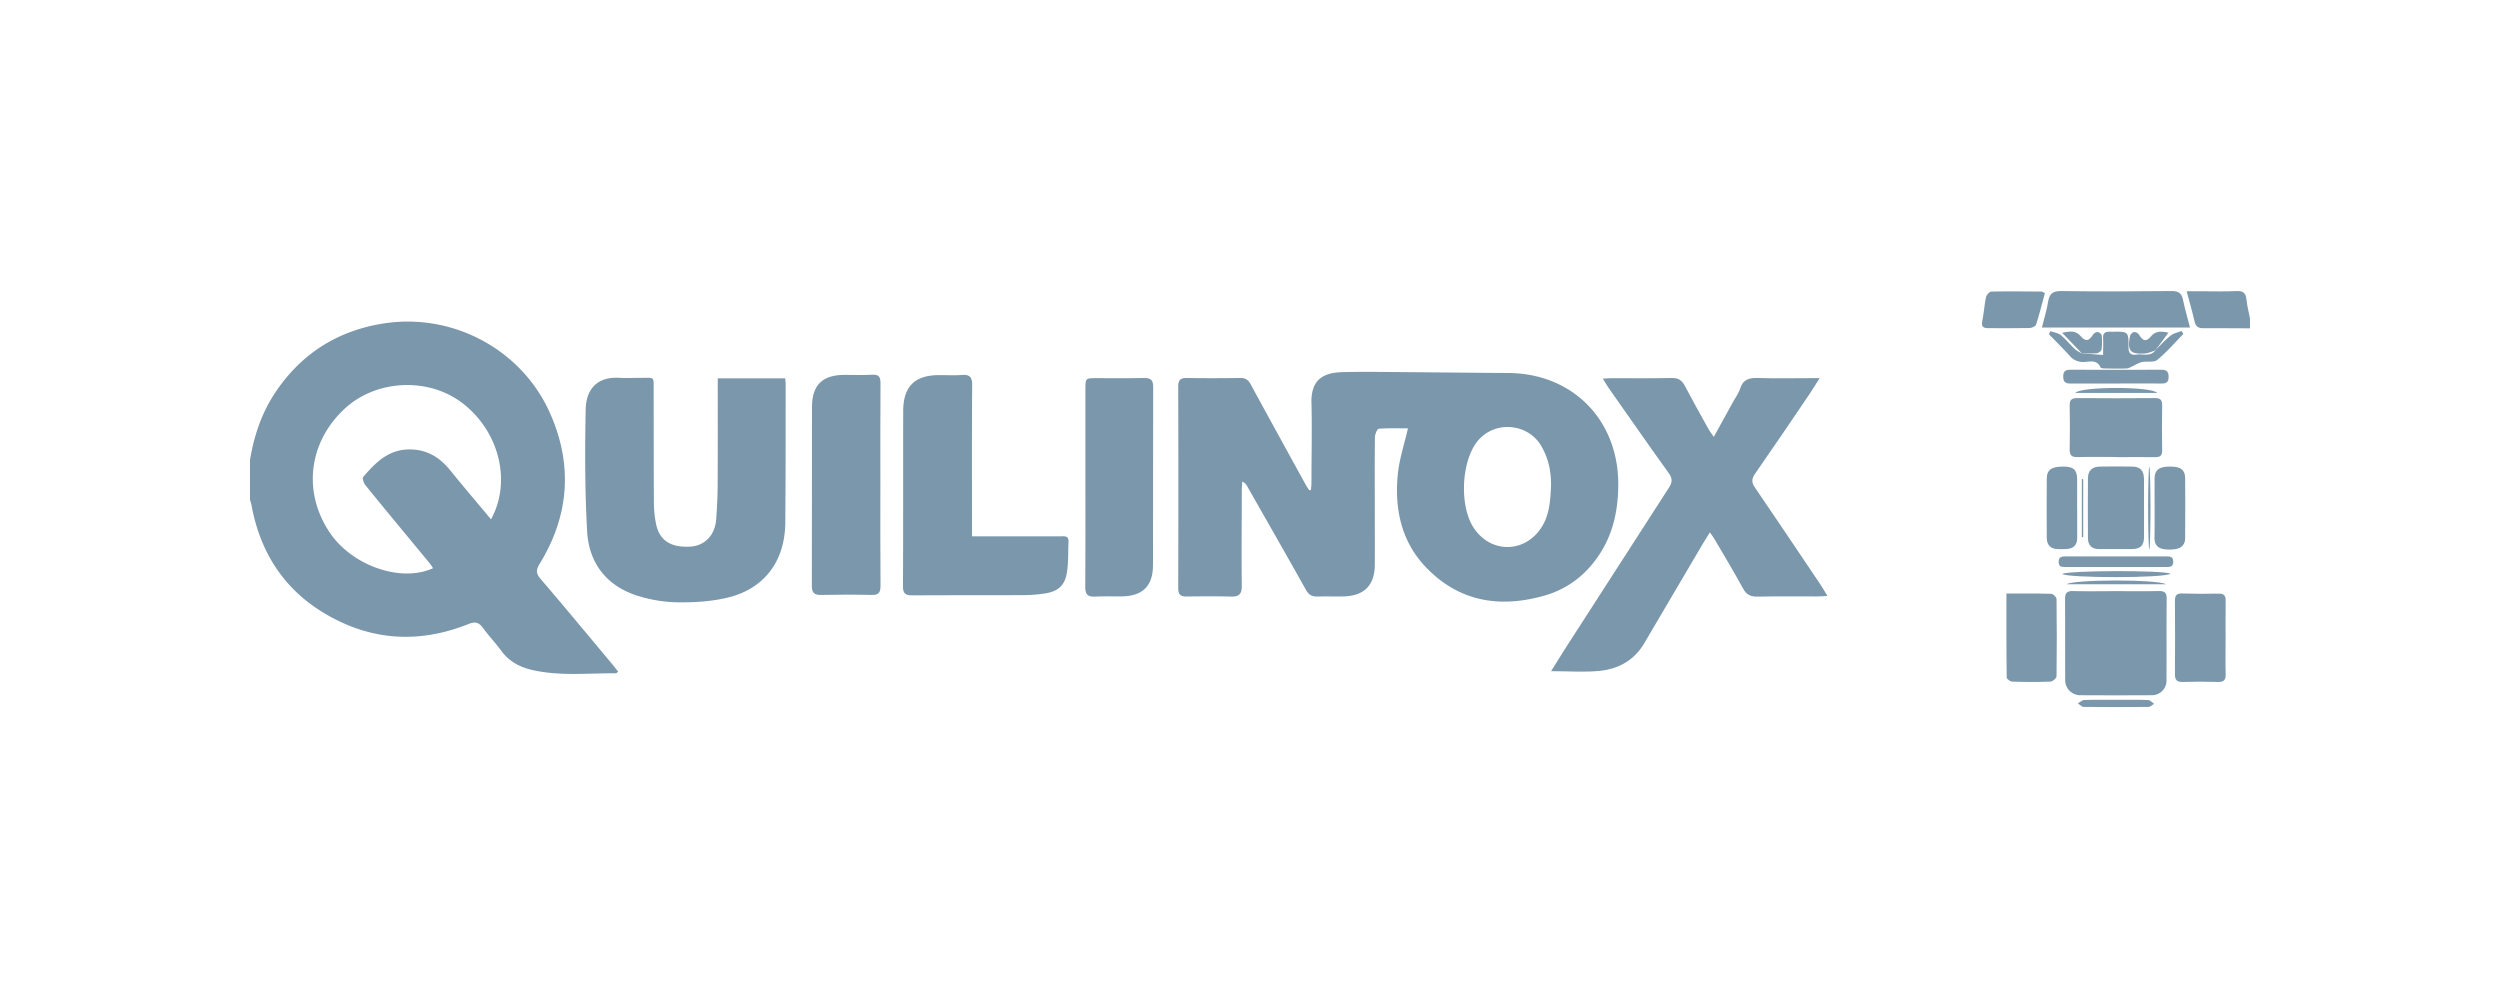 <svg id="Logos_Patrocinadores" data-name="Logos Patrocinadores" xmlns="http://www.w3.org/2000/svg" viewBox="0 0 1500 600"><defs><style>.cls-1{fill:#7a97ab;}</style></defs><path class="cls-1" d="M150,276c2.42-14.59,7-28.33,15.33-40.74,15.67-23.3,37.51-36.95,65-41.21,41.32-6.4,82.57,15.59,99.56,53.57,13.87,31,11.78,61.59-6.12,90.7-2.2,3.58-2.23,5.73.57,9,14.39,16.8,28.5,33.85,42.69,50.82,1.33,1.58,2.58,3.23,3.85,4.83-.75.65-1,1-1.22,1-16.61-.12-33.29,1.77-49.77-1.85-7.7-1.69-14.31-5.06-19.12-11.66-3.42-4.7-7.53-8.91-10.93-13.62-2.44-3.36-4.61-4.08-8.7-2.44C255.34,384.73,229.3,385,204.09,373c-29.7-14-47.43-37.8-53.25-70.27A23.17,23.17,0,0,0,150,300Zm144.62,35.6c12.45-22.73,4.86-52.67-16.9-69.53-20.64-16-52.3-14.45-71.31,3.51-21.34,20.16-24.78,49.77-8.59,73.92,13.38,19.95,42.81,30.24,62,21.42a31.58,31.58,0,0,0-1.88-2.79c-12.91-15.65-25.88-31.24-38.69-47-1-1.27-2-4.25-1.31-5,7.24-8.4,14.87-16.25,27.22-16.47,10.57-.19,18.42,4.46,24.89,12.43C278,291.91,286.17,301.5,294.62,311.6Z"/><path class="cls-1" d="M1350,197c-9.31,0-18.63-.15-27.94-.07-2.92,0-4.57-.82-5.27-3.89-1.31-5.79-3-11.49-4.79-18.28h9.45c6.81,0,13.65.24,20.45-.13,4.11-.23,5.61,1.33,6,5.18s1.36,7.46,2.07,11.19Z"/><path class="cls-1" d="M786.57,294c.11-1.55.31-3.09.31-4.64,0-15.83.4-31.67,0-47.48-.38-13.15,6-18.29,18.56-18.6,12.15-.3,24.32-.1,36.48,0,21,.14,42,.41,62.93.52,38.49.2,66,27.9,66.1,66.45.05,17.87-4,34.29-15.68,48.33a56.62,56.62,0,0,1-28.34,18.71c-26.83,7.72-51.42,3.86-71.3-16.86-14.91-15.53-19-35.2-16.93-56,.9-9,3.86-17.74,6.07-27.41-5.5,0-11.54-.23-17.53.23-.93.08-2.27,3.32-2.3,5.11-.17,14.82-.07,29.65-.06,44.48,0,10.66.06,21.33,0,32-.06,12.32-6.37,18.73-18.79,19-5.16.13-10.33-.09-15.49.09-3.36.11-5.36-1-7.1-4.12C771.88,333,760,312.34,748.27,291.66a5.94,5.94,0,0,0-2.9-2.68c-.11,1.66-.3,3.32-.3,5,0,19.16-.23,38.32,0,57.48.07,5.21-1.84,6.62-6.65,6.49-8.82-.25-17.66-.14-26.49-.05-3.5,0-5-1.09-5-4.91q.16-60.48,0-121c0-3.94,1.28-5.27,5.18-5.2,10.66.18,21.33.15,32,0,3.07-.05,4.78,1,6.26,3.75,10.87,20,21.9,40,32.89,60,.69,1.25,1.5,2.42,2.26,3.63Zm144.06-2.12c.11-9.48-1.64-16.81-5.7-24-7.6-13.41-26.51-15.74-37.19-4.58-11,11.47-12.65,40.37-3.12,54,10.44,15,30.62,14.39,40.34-1C929.76,308.8,930.14,300.38,930.63,291.89Z"/><path class="cls-1" d="M1025.94,319.41c-1.7,2.74-3,4.76-4.24,6.83q-17.62,29.89-35.22,59.81c-6,10.15-15.4,15.32-26.6,16.46-9.21.94-18.59.19-29.21.19,3.37-5.39,6.23-10.09,9.21-14.72q30.66-47.67,61.43-95.29c2.1-3.24,2.34-5.48-.08-8.84-12.17-16.87-24-34-36-51-1.12-1.61-2.08-3.33-3.53-5.67,2.23-.12,3.8-.27,5.36-.27,12,0,24,.15,36-.11,3.92-.08,6.07,1.34,7.83,4.69,4.64,8.84,9.55,17.54,14.39,26.27.69,1.25,1.6,2.38,3,4.37l11.6-21.08c1.45-2.62,3.35-5.11,4.23-7.91,1.75-5.62,5.53-6.52,10.77-6.35,10.32.34,20.66.1,31,.1h5.89c-2.21,3.5-3.79,6.16-5.52,8.72-11,16.25-22,32.52-33.24,48.65-2,2.92-2.21,5.08-.19,8.05,13.21,19.38,26.28,38.86,39.38,58.32,1.33,2,2.51,4.06,4.26,6.93-2.71.14-4.3.3-5.88.3-12,0-24-.14-36,.11-4.14.09-6.69-1.07-8.75-4.85-5.41-9.94-11.26-19.65-17-29.43C1028.13,322.45,1027.25,321.32,1025.94,319.41Z"/><path class="cls-1" d="M430.65,227h40.47c.11,1.32.28,2.44.28,3.57,0,27.65,0,55.31-.22,83-.19,22.83-12.26,39.38-33.94,44.83-9.72,2.44-20.11,3.11-30.17,3a84.83,84.83,0,0,1-25-4.09c-18.39-6-28.75-19.67-29.8-38.59-1.35-24.26-1.33-48.62-.87-72.92.22-11.9,6.53-20,20.44-19.1,4,.26,8,0,12,0,9.28.11,8.33-1.36,8.35,8.12.07,22.49,0,45,.15,67.48a67.76,67.76,0,0,0,1.06,10.91c1.8,10.71,8.45,15.4,20.65,14.76,8.76-.45,14.95-6.78,15.66-16.37.5-6.8.84-13.64.88-20.46C430.72,270,430.65,248.8,430.65,227Z"/><path class="cls-1" d="M583.19,321.79h53.08c2.31,0,5-.49,4.83,3.2-.25,6.14,0,12.36-.93,18.4-1.22,7.9-5.34,11.49-13.29,12.69a86.06,86.06,0,0,1-12.41,1c-22.31.1-44.62,0-66.93.14-4.21,0-5.77-1-5.75-5.52.19-35,.06-69.93.13-104.89,0-14.93,6.92-21.74,21.63-21.75,4.49,0,9,.26,13.48-.07,4.67-.34,6.32,1.08,6.28,6.08-.24,27.63-.12,55.27-.12,82.91Z"/><path class="cls-1" d="M528.23,291c0,20.15-.1,40.3.08,60.46,0,4.08-1.1,5.6-5.31,5.5-10.16-.23-20.33-.2-30.48,0-4.2.09-5.42-1.54-5.41-5.58.11-35.64,0-71.29.08-106.93,0-13.51,6.21-19.5,19.62-19.53,5.5,0,11,.24,16.49-.09,4.12-.25,5,1.39,5,5.19C528.15,250.37,528.23,270.69,528.23,291Z"/><path class="cls-1" d="M651.25,292.14q0-29.25,0-58.49c0-6.75,0-6.76,6.53-6.76,9.5,0,19,.12,28.49-.08,4-.08,5.65,1,5.64,5.31-.14,35.66,0,71.32-.12,107,0,12.63-6.34,18.61-18.9,18.72-5.34.05-10.68-.15-16,.12-4.38.23-5.77-1.48-5.73-5.81C651.35,332.13,651.25,312.13,651.25,292.14Z"/><path class="cls-1" d="M1270,354.69c8.33,0,16.67.14,25-.06,3.54-.09,5.09.79,5,4.67-.16,16.32,0,32.65-.1,49a8.72,8.72,0,0,1-8.78,8.83q-21.5.12-43,0a9,9,0,0,1-9-9.19c-.06-16.17,0-32.33-.09-48.49,0-3.7,1.21-4.91,4.93-4.81C1252.64,354.86,1261.31,354.69,1270,354.69Z"/><path class="cls-1" d="M1269.59,274.19c-7.66,0-15.32-.13-23,.06-3.38.09-4.85-.9-4.78-4.48.16-8.83.18-17.66,0-26.49-.09-3.66,1.45-4.45,4.75-4.43,15.49.12,31,.14,46.48,0,3.44,0,4.29,1.36,4.25,4.43-.11,9-.17,18,0,27,.06,3.2-1.31,4-4.18,4-7.82-.1-15.66,0-23.49,0Z"/><path class="cls-1" d="M1314,196.54h-88.86c1.34-5.4,2.91-10.38,3.73-15.49s3-6.5,8.21-6.42c21.94.35,43.9.2,65.85,0,4,0,6,1.08,6.85,5.14C1310.85,185.09,1312.44,190.32,1314,196.54Z"/><path class="cls-1" d="M1286.42,304.61c0,5.82,0,11.65,0,17.47,0,5.19-2.08,7.31-7.17,7.35q-10,.07-20,0c-4.24,0-6.46-2.36-6.49-6.48q-.12-18,0-36c0-4.53,2.51-6.95,7.15-7q9.73-.17,19.47,0c4.73.08,6.88,2.31,7,7.14.09,5.83,0,11.65,0,17.48Z"/><path class="cls-1" d="M1203.85,356.14c9.62,0,18.25-.13,26.87.14,1.14,0,3.18,2,3.2,3.13q.3,23.19,0,46.38c0,1.13-2.32,3.13-3.63,3.18-7.63.3-15.29.25-22.93,0-1.18,0-3.32-1.59-3.33-2.46C1203.79,390,1203.85,373.4,1203.85,356.14Z"/><path class="cls-1" d="M1335.34,383c0,7.15-.13,14.3.06,21.44.08,3.35-.87,4.82-4.47,4.72q-10.71-.31-21.44,0c-3.61.1-4.54-1.46-4.52-4.77q.16-21.93,0-43.88c0-3.13.85-4.53,4.25-4.42,7.31.23,14.63.24,21.94.09,3.31-.07,4.32,1.23,4.25,4.4-.15,7.48-.05,15-.05,22.44Z"/><path class="cls-1" d="M1292.77,304.61c0-5.82-.07-11.65,0-17.48.09-5.19,2.62-7.11,9.09-7.17s9.16,1.88,9.22,7c.13,12,.07,24,0,36,0,3.72-2.23,5.9-5.67,6.47a22.24,22.24,0,0,1-7.46,0c-3.56-.63-5.3-3.06-5.26-6.77C1292.81,316.61,1292.76,310.61,1292.77,304.61Z"/><path class="cls-1" d="M1246.31,304.82v18c0,4.28-2.28,6.37-6.41,6.6-1.66.09-3.33.05-5,.05-4.5,0-6.8-2.41-6.84-6.77q-.13-17.71,0-35.44c0-5.41,2.91-7.36,10-7.31,6,0,8.13,1.93,8.21,7.43.09,5.82,0,11.65,0,17.47Z"/><path class="cls-1" d="M1226.91,175.92c-1.69,6.26-3.26,12.65-5.27,18.9-.33,1-2.61,2-4,2-8.3.18-16.6.06-24.9.07-3,0-4-1.12-3.38-4.31,1-4.7,1.23-9.55,2.23-14.24.28-1.34,2-3.37,3.16-3.39,10.11-.23,20.23-.08,30.35,0C1225.53,175,1226,175.39,1226.91,175.92Z"/><path class="cls-1" d="M1249,212l12.86,1c0-3.89.14-7,0-10.09-.17-2.86,1.13-3.95,3.8-3.87.66,0,1.33,0,2,0,9.32-.12,9.5-.12,9.43,9.05,0,3.79,1.22,5.19,4.9,4.66s8.11,1.41,11.18-2.4l.63-.83c2.87-2.78,5.54-5.8,8.67-8.23,1.79-1.4,4.33-1.83,6.53-2.7l1,1.81c-5.17,5.26-10,10.92-15.68,15.57-2,1.65-6.07.62-9.09,1.26-2,.41-3.76,1.62-5.63,2.45-1.16.51-2.32,1.35-3.51,1.39-4.32.17-8.65.1-13,0-1,0-2.56-.11-2.79-.64-2.14-4.83-6.37-3.36-9.92-3.24a10.38,10.38,0,0,1-8.69-3.86c-4-4.39-8.19-8.53-12.31-12.78l.89-1.87c2.11.78,4.6,1.09,6.25,2.43,3.07,2.51,5.57,5.7,8.48,8.43a22.31,22.31,0,0,0,4.09,2.49Z"/><path class="cls-1" d="M1269,230.14c-8.81,0-17.62-.08-26.42,0-3,0-4.6-.63-4.64-4.1s1.47-4.21,4.51-4.2q27.16.12,54.34,0c3.23,0,4.37,1.12,4.38,4.35,0,3.59-1.86,4-4.75,3.92-9.14-.12-18.28,0-27.42,0Z"/><path class="cls-1" d="M1269.09,340.19h-29.45c-2.22,0-4.48.23-4.44-3.1,0-3.16,2.09-3.26,4.42-3.25q29.94,0,59.89,0c2.27,0,4.44-.06,4.44,3.19s-2.13,3.18-4.42,3.17C1289.38,340.17,1279.24,340.19,1269.09,340.19Z"/><path class="cls-1" d="M1293.75,209.48l-.63.83c-2,.6-4,1.61-6.09,1.75-8.89.64-10.8-1.61-9-10.47a3.65,3.65,0,0,1,2.38-2.38,3.82,3.82,0,0,1,3,1.59c2.4,3.9,4.31,4.43,7.21,1s6.16-3,10.46-2.21Z"/><path class="cls-1" d="M1302.37,344.21c-4,2.78-61.86,2.68-65,.16C1240.37,342.28,1297.28,342,1302.37,344.21Z"/><path class="cls-1" d="M1249.1,212l-11.82-12.34c4.79-.92,8-1.42,11,1.9,3.24,3.65,5,3.17,7.73-1.05a3.51,3.51,0,0,1,2.83-1.24,3.15,3.15,0,0,1,2.19,2,35.91,35.91,0,0,1-.09,8.42c-.13.92-1.87,2.17-3,2.28a80.64,80.64,0,0,1-8.93,0Z"/><path class="cls-1" d="M1269.48,419.9c6.47,0,13-.12,19.42.11,1.21.05,2.37,1.49,3.56,2.28-1.13.65-2.26,1.85-3.4,1.86q-19.43.18-38.85,0c-1.17,0-2.33-1.4-3.49-2.15,1.27-.69,2.54-1.92,3.84-2C1256.86,419.79,1263.17,419.9,1269.48,419.9Z"/><path class="cls-1" d="M1299.7,350.57H1240C1243.6,347.62,1294.59,347.49,1299.7,350.57Z"/><path class="cls-1" d="M1245.15,235.78c3-4,46.41-4,49.16,0Z"/><ellipse class="cls-1" cx="1289.58" cy="304.86" rx="0.71" ry="24.8"/><path class="cls-1" d="M1249.09,322.32V287.49h.84v34.83Z"/></svg>